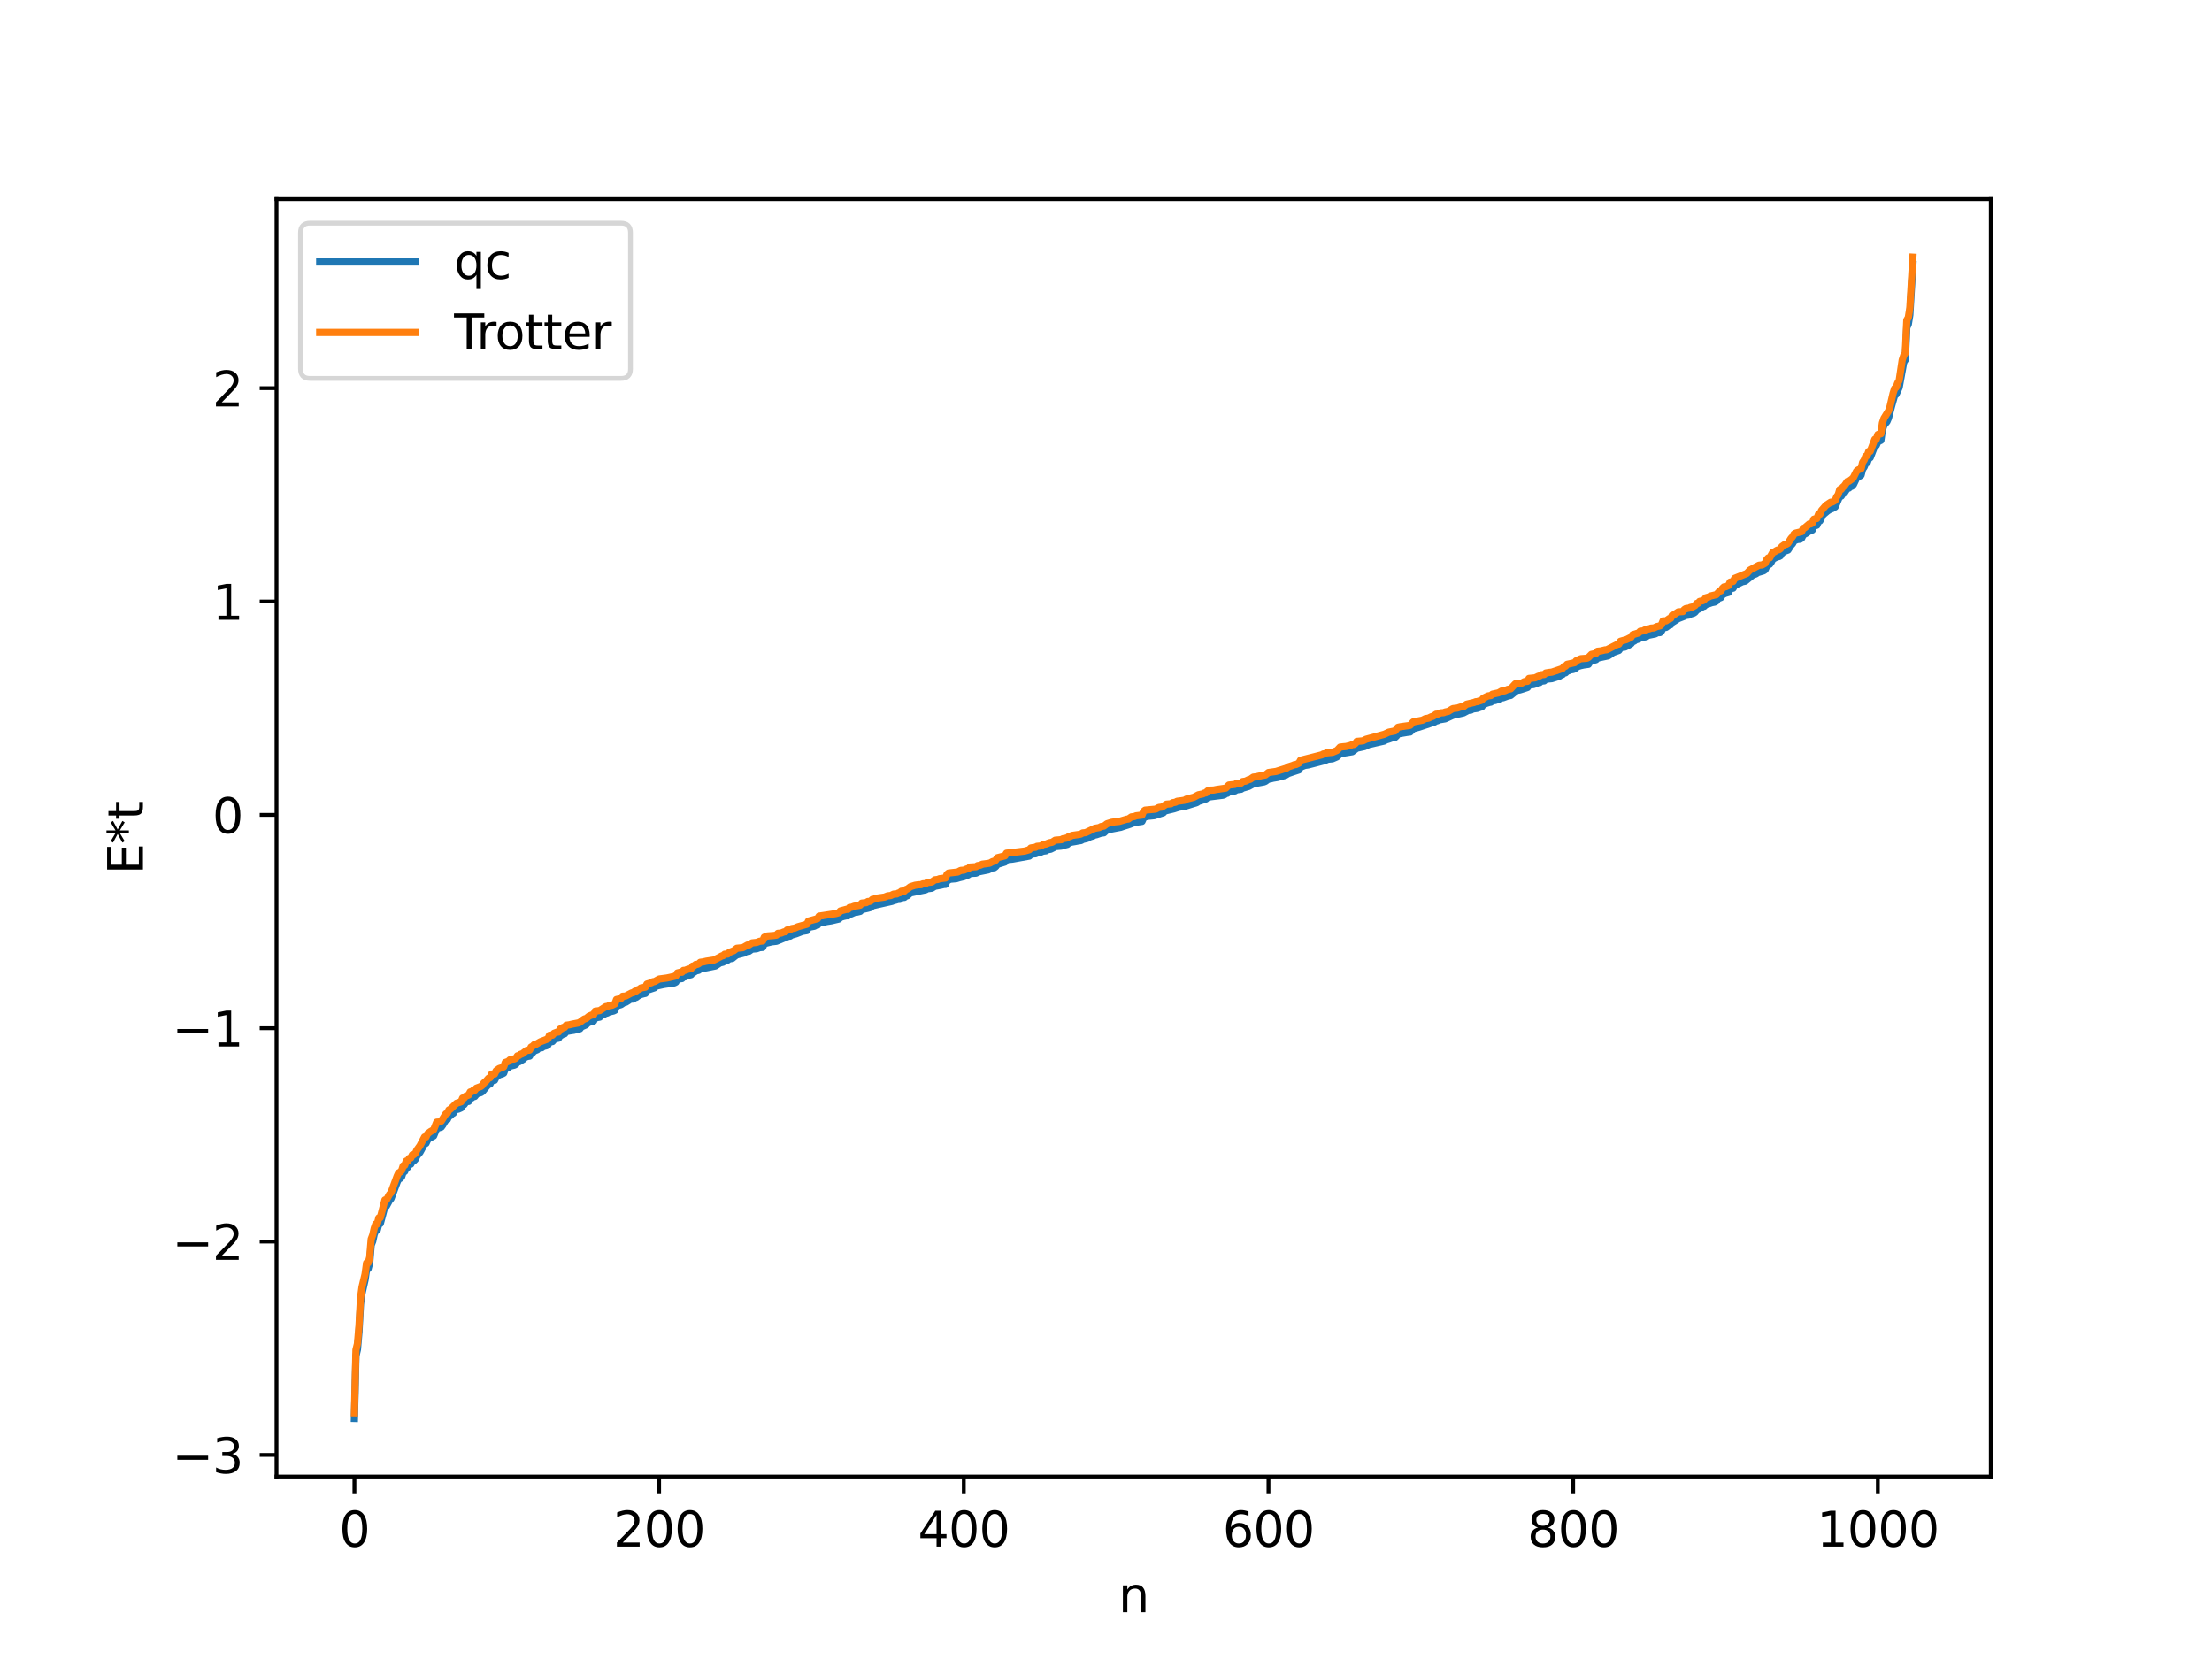 <?xml version="1.0" encoding="utf-8" standalone="no"?>
<!DOCTYPE svg PUBLIC "-//W3C//DTD SVG 1.1//EN"
  "http://www.w3.org/Graphics/SVG/1.1/DTD/svg11.dtd">
<svg xmlns:xlink="http://www.w3.org/1999/xlink" width="460.8pt" height="345.6pt" viewBox="0 0 460.8 345.6" xmlns="http://www.w3.org/2000/svg" version="1.1">
 <defs>
  <style type="text/css">*{stroke-linejoin: round; stroke-linecap: butt}</style>
 </defs>
 <g id="figure_1">
  <g id="patch_1">
   <path d="M 0 345.6 
L 460.8 345.6 
L 460.8 0 
L 0 0 
z
" style="fill: #ffffff"/>
  </g>
  <g id="axes_1">
   <g id="patch_2">
    <path d="M 57.6 307.584 
L 414.72 307.584 
L 414.72 41.472 
L 57.6 41.472 
z
" style="fill: #ffffff"/>
   </g>
   <g id="matplotlib.axis_1">
    <g id="xtick_1">
     <g id="line2d_1">
      <defs>
       <path id="m39fc70a847" d="M 0 0 
L 0 3.5 
" style="stroke: #000000; stroke-width: 0.8"/>
      </defs>
      <g>
       <use xlink:href="#m39fc70a847" x="73.833" y="307.584" style="stroke: #000000; stroke-width: 0.8"/>
      </g>
     </g>
     <g id="text_1">
      <!-- 0 -->
      <g transform="translate(70.651 322.182) scale(0.1 -0.1)">
       <defs>
        <path id="DejaVuSans-30" d="M 2034 4250 
Q 1547 4250 1301 3770 
Q 1056 3291 1056 2328 
Q 1056 1369 1301 889 
Q 1547 409 2034 409 
Q 2525 409 2770 889 
Q 3016 1369 3016 2328 
Q 3016 3291 2770 3770 
Q 2525 4250 2034 4250 
z
M 2034 4750 
Q 2819 4750 3233 4129 
Q 3647 3509 3647 2328 
Q 3647 1150 3233 529 
Q 2819 -91 2034 -91 
Q 1250 -91 836 529 
Q 422 1150 422 2328 
Q 422 3509 836 4129 
Q 1250 4750 2034 4750 
z
" transform="scale(0.016)"/>
       </defs>
       <use xlink:href="#DejaVuSans-30"/>
      </g>
     </g>
    </g>
    <g id="xtick_2">
     <g id="line2d_2">
      <g>
       <use xlink:href="#m39fc70a847" x="137.304" y="307.584" style="stroke: #000000; stroke-width: 0.8"/>
      </g>
     </g>
     <g id="text_2">
      <!-- 200 -->
      <g transform="translate(127.76 322.182) scale(0.1 -0.1)">
       <defs>
        <path id="DejaVuSans-32" d="M 1228 531 
L 3431 531 
L 3431 0 
L 469 0 
L 469 531 
Q 828 903 1448 1529 
Q 2069 2156 2228 2338 
Q 2531 2678 2651 2914 
Q 2772 3150 2772 3378 
Q 2772 3750 2511 3984 
Q 2250 4219 1831 4219 
Q 1534 4219 1204 4116 
Q 875 4013 500 3803 
L 500 4441 
Q 881 4594 1212 4672 
Q 1544 4750 1819 4750 
Q 2544 4750 2975 4387 
Q 3406 4025 3406 3419 
Q 3406 3131 3298 2873 
Q 3191 2616 2906 2266 
Q 2828 2175 2409 1742 
Q 1991 1309 1228 531 
z
" transform="scale(0.016)"/>
       </defs>
       <use xlink:href="#DejaVuSans-32"/>
       <use xlink:href="#DejaVuSans-30" x="63.623"/>
       <use xlink:href="#DejaVuSans-30" x="127.246"/>
      </g>
     </g>
    </g>
    <g id="xtick_3">
     <g id="line2d_3">
      <g>
       <use xlink:href="#m39fc70a847" x="200.775" y="307.584" style="stroke: #000000; stroke-width: 0.8"/>
      </g>
     </g>
     <g id="text_3">
      <!-- 400 -->
      <g transform="translate(191.231 322.182) scale(0.1 -0.1)">
       <defs>
        <path id="DejaVuSans-34" d="M 2419 4116 
L 825 1625 
L 2419 1625 
L 2419 4116 
z
M 2253 4666 
L 3047 4666 
L 3047 1625 
L 3713 1625 
L 3713 1100 
L 3047 1100 
L 3047 0 
L 2419 0 
L 2419 1100 
L 313 1100 
L 313 1709 
L 2253 4666 
z
" transform="scale(0.016)"/>
       </defs>
       <use xlink:href="#DejaVuSans-34"/>
       <use xlink:href="#DejaVuSans-30" x="63.623"/>
       <use xlink:href="#DejaVuSans-30" x="127.246"/>
      </g>
     </g>
    </g>
    <g id="xtick_4">
     <g id="line2d_4">
      <g>
       <use xlink:href="#m39fc70a847" x="264.246" y="307.584" style="stroke: #000000; stroke-width: 0.8"/>
      </g>
     </g>
     <g id="text_4">
      <!-- 600 -->
      <g transform="translate(254.702 322.182) scale(0.1 -0.1)">
       <defs>
        <path id="DejaVuSans-36" d="M 2113 2584 
Q 1688 2584 1439 2293 
Q 1191 2003 1191 1497 
Q 1191 994 1439 701 
Q 1688 409 2113 409 
Q 2538 409 2786 701 
Q 3034 994 3034 1497 
Q 3034 2003 2786 2293 
Q 2538 2584 2113 2584 
z
M 3366 4563 
L 3366 3988 
Q 3128 4100 2886 4159 
Q 2644 4219 2406 4219 
Q 1781 4219 1451 3797 
Q 1122 3375 1075 2522 
Q 1259 2794 1537 2939 
Q 1816 3084 2150 3084 
Q 2853 3084 3261 2657 
Q 3669 2231 3669 1497 
Q 3669 778 3244 343 
Q 2819 -91 2113 -91 
Q 1303 -91 875 529 
Q 447 1150 447 2328 
Q 447 3434 972 4092 
Q 1497 4750 2381 4750 
Q 2619 4750 2861 4703 
Q 3103 4656 3366 4563 
z
" transform="scale(0.016)"/>
       </defs>
       <use xlink:href="#DejaVuSans-36"/>
       <use xlink:href="#DejaVuSans-30" x="63.623"/>
       <use xlink:href="#DejaVuSans-30" x="127.246"/>
      </g>
     </g>
    </g>
    <g id="xtick_5">
     <g id="line2d_5">
      <g>
       <use xlink:href="#m39fc70a847" x="327.717" y="307.584" style="stroke: #000000; stroke-width: 0.8"/>
      </g>
     </g>
     <g id="text_5">
      <!-- 800 -->
      <g transform="translate(318.173 322.182) scale(0.1 -0.1)">
       <defs>
        <path id="DejaVuSans-38" d="M 2034 2216 
Q 1584 2216 1326 1975 
Q 1069 1734 1069 1313 
Q 1069 891 1326 650 
Q 1584 409 2034 409 
Q 2484 409 2743 651 
Q 3003 894 3003 1313 
Q 3003 1734 2745 1975 
Q 2488 2216 2034 2216 
z
M 1403 2484 
Q 997 2584 770 2862 
Q 544 3141 544 3541 
Q 544 4100 942 4425 
Q 1341 4750 2034 4750 
Q 2731 4750 3128 4425 
Q 3525 4100 3525 3541 
Q 3525 3141 3298 2862 
Q 3072 2584 2669 2484 
Q 3125 2378 3379 2068 
Q 3634 1759 3634 1313 
Q 3634 634 3220 271 
Q 2806 -91 2034 -91 
Q 1263 -91 848 271 
Q 434 634 434 1313 
Q 434 1759 690 2068 
Q 947 2378 1403 2484 
z
M 1172 3481 
Q 1172 3119 1398 2916 
Q 1625 2713 2034 2713 
Q 2441 2713 2670 2916 
Q 2900 3119 2900 3481 
Q 2900 3844 2670 4047 
Q 2441 4250 2034 4250 
Q 1625 4250 1398 4047 
Q 1172 3844 1172 3481 
z
" transform="scale(0.016)"/>
       </defs>
       <use xlink:href="#DejaVuSans-38"/>
       <use xlink:href="#DejaVuSans-30" x="63.623"/>
       <use xlink:href="#DejaVuSans-30" x="127.246"/>
      </g>
     </g>
    </g>
    <g id="xtick_6">
     <g id="line2d_6">
      <g>
       <use xlink:href="#m39fc70a847" x="391.188" y="307.584" style="stroke: #000000; stroke-width: 0.8"/>
      </g>
     </g>
     <g id="text_6">
      <!-- 1000 -->
      <g transform="translate(378.463 322.182) scale(0.1 -0.1)">
       <defs>
        <path id="DejaVuSans-31" d="M 794 531 
L 1825 531 
L 1825 4091 
L 703 3866 
L 703 4441 
L 1819 4666 
L 2450 4666 
L 2450 531 
L 3481 531 
L 3481 0 
L 794 0 
L 794 531 
z
" transform="scale(0.016)"/>
       </defs>
       <use xlink:href="#DejaVuSans-31"/>
       <use xlink:href="#DejaVuSans-30" x="63.623"/>
       <use xlink:href="#DejaVuSans-30" x="127.246"/>
       <use xlink:href="#DejaVuSans-30" x="190.869"/>
      </g>
     </g>
    </g>
    <g id="text_7">
     <!-- n -->
     <g transform="translate(232.991 335.861) scale(0.1 -0.1)">
      <defs>
       <path id="DejaVuSans-6e" d="M 3513 2113 
L 3513 0 
L 2938 0 
L 2938 2094 
Q 2938 2591 2744 2837 
Q 2550 3084 2163 3084 
Q 1697 3084 1428 2787 
Q 1159 2491 1159 1978 
L 1159 0 
L 581 0 
L 581 3500 
L 1159 3500 
L 1159 2956 
Q 1366 3272 1645 3428 
Q 1925 3584 2291 3584 
Q 2894 3584 3203 3211 
Q 3513 2838 3513 2113 
z
" transform="scale(0.016)"/>
      </defs>
      <use xlink:href="#DejaVuSans-6e"/>
     </g>
    </g>
   </g>
   <g id="matplotlib.axis_2">
    <g id="ytick_1">
     <g id="line2d_7">
      <defs>
       <path id="meb3bb684f5" d="M 0 0 
L -3.5 0 
" style="stroke: #000000; stroke-width: 0.8"/>
      </defs>
      <g>
       <use xlink:href="#meb3bb684f5" x="57.6" y="303.09" style="stroke: #000000; stroke-width: 0.8"/>
      </g>
     </g>
     <g id="text_8">
      <!-- −3 -->
      <g transform="translate(35.858 306.889) scale(0.1 -0.1)">
       <defs>
        <path id="DejaVuSans-2212" d="M 678 2272 
L 4684 2272 
L 4684 1741 
L 678 1741 
L 678 2272 
z
" transform="scale(0.016)"/>
        <path id="DejaVuSans-33" d="M 2597 2516 
Q 3050 2419 3304 2112 
Q 3559 1806 3559 1356 
Q 3559 666 3084 287 
Q 2609 -91 1734 -91 
Q 1441 -91 1130 -33 
Q 819 25 488 141 
L 488 750 
Q 750 597 1062 519 
Q 1375 441 1716 441 
Q 2309 441 2620 675 
Q 2931 909 2931 1356 
Q 2931 1769 2642 2001 
Q 2353 2234 1838 2234 
L 1294 2234 
L 1294 2753 
L 1863 2753 
Q 2328 2753 2575 2939 
Q 2822 3125 2822 3475 
Q 2822 3834 2567 4026 
Q 2313 4219 1838 4219 
Q 1578 4219 1281 4162 
Q 984 4106 628 3988 
L 628 4550 
Q 988 4650 1302 4700 
Q 1616 4750 1894 4750 
Q 2613 4750 3031 4423 
Q 3450 4097 3450 3541 
Q 3450 3153 3228 2886 
Q 3006 2619 2597 2516 
z
" transform="scale(0.016)"/>
       </defs>
       <use xlink:href="#DejaVuSans-2212"/>
       <use xlink:href="#DejaVuSans-33" x="83.789"/>
      </g>
     </g>
    </g>
    <g id="ytick_2">
     <g id="line2d_8">
      <g>
       <use xlink:href="#meb3bb684f5" x="57.6" y="258.644" style="stroke: #000000; stroke-width: 0.8"/>
      </g>
     </g>
     <g id="text_9">
      <!-- −2 -->
      <g transform="translate(35.858 262.444) scale(0.1 -0.1)">
       <use xlink:href="#DejaVuSans-2212"/>
       <use xlink:href="#DejaVuSans-32" x="83.789"/>
      </g>
     </g>
    </g>
    <g id="ytick_3">
     <g id="line2d_9">
      <g>
       <use xlink:href="#meb3bb684f5" x="57.6" y="214.199" style="stroke: #000000; stroke-width: 0.8"/>
      </g>
     </g>
     <g id="text_10">
      <!-- −1 -->
      <g transform="translate(35.858 217.998) scale(0.1 -0.1)">
       <use xlink:href="#DejaVuSans-2212"/>
       <use xlink:href="#DejaVuSans-31" x="83.789"/>
      </g>
     </g>
    </g>
    <g id="ytick_4">
     <g id="line2d_10">
      <g>
       <use xlink:href="#meb3bb684f5" x="57.6" y="169.753" style="stroke: #000000; stroke-width: 0.8"/>
      </g>
     </g>
     <g id="text_11">
      <!-- 0 -->
      <g transform="translate(44.237 173.552) scale(0.1 -0.1)">
       <use xlink:href="#DejaVuSans-30"/>
      </g>
     </g>
    </g>
    <g id="ytick_5">
     <g id="line2d_11">
      <g>
       <use xlink:href="#meb3bb684f5" x="57.6" y="125.307" style="stroke: #000000; stroke-width: 0.8"/>
      </g>
     </g>
     <g id="text_12">
      <!-- 1 -->
      <g transform="translate(44.237 129.107) scale(0.1 -0.1)">
       <use xlink:href="#DejaVuSans-31"/>
      </g>
     </g>
    </g>
    <g id="ytick_6">
     <g id="line2d_12">
      <g>
       <use xlink:href="#meb3bb684f5" x="57.6" y="80.862" style="stroke: #000000; stroke-width: 0.8"/>
      </g>
     </g>
     <g id="text_13">
      <!-- 2 -->
      <g transform="translate(44.237 84.661) scale(0.1 -0.1)">
       <use xlink:href="#DejaVuSans-32"/>
      </g>
     </g>
    </g>
    <g id="text_14">
     <!-- E*t -->
     <g transform="translate(29.778 182.148) rotate(-90) scale(0.1 -0.1)">
      <defs>
       <path id="DejaVuSans-45" d="M 628 4666 
L 3578 4666 
L 3578 4134 
L 1259 4134 
L 1259 2753 
L 3481 2753 
L 3481 2222 
L 1259 2222 
L 1259 531 
L 3634 531 
L 3634 0 
L 628 0 
L 628 4666 
z
" transform="scale(0.016)"/>
       <path id="DejaVuSans-2a" d="M 3009 3897 
L 1888 3291 
L 3009 2681 
L 2828 2375 
L 1778 3009 
L 1778 1831 
L 1422 1831 
L 1422 3009 
L 372 2375 
L 191 2681 
L 1313 3291 
L 191 3897 
L 372 4206 
L 1422 3572 
L 1422 4750 
L 1778 4750 
L 1778 3572 
L 2828 4206 
L 3009 3897 
z
" transform="scale(0.016)"/>
       <path id="DejaVuSans-74" d="M 1172 4494 
L 1172 3500 
L 2356 3500 
L 2356 3053 
L 1172 3053 
L 1172 1153 
Q 1172 725 1289 603 
Q 1406 481 1766 481 
L 2356 481 
L 2356 0 
L 1766 0 
Q 1100 0 847 248 
Q 594 497 594 1153 
L 594 3053 
L 172 3053 
L 172 3500 
L 594 3500 
L 594 4494 
L 1172 4494 
z
" transform="scale(0.016)"/>
      </defs>
      <use xlink:href="#DejaVuSans-45"/>
      <use xlink:href="#DejaVuSans-2a" x="63.184"/>
      <use xlink:href="#DejaVuSans-74" x="113.184"/>
     </g>
    </g>
   </g>
   <g id="line2d_13">
    <path d="M 73.833 295.488 
L 74.15 282.455 
L 74.467 281.111 
L 74.785 277.43 
L 75.102 271.653 
L 75.42 269.406 
L 76.054 266.6 
L 76.372 264.38 
L 76.689 264.316 
L 77.006 263.137 
L 77.324 259.374 
L 77.641 258.584 
L 77.958 257.126 
L 78.276 256.341 
L 78.593 256.223 
L 78.91 255.005 
L 79.228 254.882 
L 80.18 251.318 
L 80.497 251.249 
L 81.132 250.077 
L 81.449 249.716 
L 82.719 246.296 
L 83.036 245.596 
L 83.353 245.503 
L 83.671 245.153 
L 83.988 244.156 
L 84.305 244.036 
L 84.623 243.26 
L 84.94 243.174 
L 85.258 242.546 
L 85.575 242.519 
L 85.892 241.933 
L 86.21 241.821 
L 86.527 241.507 
L 86.844 240.794 
L 87.479 240.06 
L 88.114 238.89 
L 88.431 238.242 
L 88.748 238.168 
L 89.066 237.476 
L 89.383 237.108 
L 90.018 236.821 
L 90.335 236.637 
L 90.97 235.094 
L 91.922 234.792 
L 92.239 234.358 
L 92.874 233.299 
L 93.191 233.21 
L 93.509 232.511 
L 93.826 232.411 
L 94.143 232.056 
L 94.461 231.885 
L 94.778 231.32 
L 95.096 231.091 
L 95.413 231.08 
L 96.048 230.806 
L 96.365 230.164 
L 96.682 230.109 
L 97 229.664 
L 97.317 229.468 
L 97.634 229.439 
L 97.952 228.846 
L 98.269 228.74 
L 98.586 228.46 
L 98.904 228.416 
L 99.221 228.01 
L 99.539 227.796 
L 100.173 227.613 
L 100.491 227.406 
L 101.125 226.634 
L 101.76 225.882 
L 102.077 225.841 
L 102.395 225.151 
L 103.029 225.047 
L 103.347 224.391 
L 103.981 223.918 
L 104.616 223.723 
L 104.934 223.555 
L 105.251 222.651 
L 105.568 222.485 
L 105.886 222.473 
L 106.203 222.109 
L 107.155 221.887 
L 107.472 221.71 
L 107.79 221.238 
L 108.107 221.196 
L 109.059 220.632 
L 109.377 220.249 
L 110.011 220.05 
L 110.329 220.016 
L 110.646 219.414 
L 110.963 219.308 
L 111.281 218.949 
L 111.915 218.692 
L 112.233 218.33 
L 112.867 218.267 
L 113.185 218.013 
L 113.82 217.857 
L 114.137 217.705 
L 114.454 217.054 
L 115.089 216.976 
L 115.406 216.595 
L 115.724 216.391 
L 116.358 216.27 
L 116.676 215.742 
L 116.993 215.643 
L 117.31 215.368 
L 117.628 215.351 
L 117.945 214.892 
L 118.897 214.721 
L 119.532 214.629 
L 120.484 214.384 
L 120.801 214.32 
L 121.119 213.912 
L 122.071 213.504 
L 122.388 213.158 
L 123.023 212.823 
L 123.658 212.713 
L 123.975 212.044 
L 124.927 211.89 
L 125.562 211.314 
L 125.879 211.286 
L 126.196 211.097 
L 126.514 211.039 
L 126.831 210.826 
L 127.783 210.615 
L 128.1 210.462 
L 128.418 209.567 
L 129.053 209.375 
L 129.37 209.284 
L 130.005 208.847 
L 130.322 208.811 
L 130.957 208.418 
L 131.274 208.157 
L 131.909 208.122 
L 132.226 207.864 
L 132.543 207.779 
L 132.861 207.52 
L 133.496 207.181 
L 134.13 207.008 
L 134.448 206.945 
L 134.765 206.305 
L 136.352 205.778 
L 136.669 205.439 
L 138.256 205.09 
L 140.477 204.757 
L 140.795 204.591 
L 141.112 203.966 
L 142.064 203.852 
L 142.381 203.51 
L 142.699 203.504 
L 143.334 203.197 
L 143.968 203.046 
L 144.286 202.622 
L 144.603 202.531 
L 144.92 202.285 
L 145.555 202.121 
L 145.872 201.791 
L 147.142 201.613 
L 149.046 201.226 
L 149.998 200.59 
L 150.633 200.436 
L 150.95 200.081 
L 151.585 200.012 
L 151.902 199.751 
L 152.537 199.659 
L 153.172 199.142 
L 153.489 198.922 
L 155.076 198.513 
L 155.393 198.22 
L 156.028 198.166 
L 156.662 197.72 
L 157.615 197.64 
L 158.249 197.409 
L 158.884 197.355 
L 159.201 196.57 
L 160.788 196.191 
L 161.74 196.083 
L 164.279 195.033 
L 164.596 195.01 
L 164.914 194.787 
L 165.866 194.518 
L 167.135 194.023 
L 168.087 193.863 
L 168.405 193.189 
L 169.674 192.942 
L 169.991 192.711 
L 170.309 192.702 
L 170.626 192.199 
L 171.578 192.113 
L 172.213 191.966 
L 173.165 191.82 
L 174.752 191.446 
L 175.069 191.105 
L 175.704 190.907 
L 176.339 190.769 
L 176.656 190.768 
L 176.973 190.422 
L 177.291 190.403 
L 177.925 190.112 
L 178.56 190.003 
L 179.195 189.849 
L 179.512 189.489 
L 180.781 189.209 
L 181.416 189.028 
L 181.734 188.689 
L 185.859 187.76 
L 186.177 187.583 
L 186.494 187.546 
L 187.129 187.354 
L 187.446 187.35 
L 187.763 187.002 
L 188.398 186.946 
L 188.715 186.668 
L 189.033 186.589 
L 189.667 186.012 
L 192.841 185.358 
L 193.158 185.151 
L 194.11 185.032 
L 194.745 184.631 
L 196.015 184.397 
L 196.649 184.244 
L 196.967 184.234 
L 197.284 183.502 
L 197.919 183.157 
L 199.188 183.046 
L 199.823 182.849 
L 200.775 182.62 
L 201.41 182.364 
L 201.727 182.258 
L 202.044 181.97 
L 203.314 181.9 
L 203.948 181.601 
L 205.853 181.22 
L 206.805 180.77 
L 207.122 180.765 
L 207.439 180.518 
L 207.757 180.065 
L 209.343 179.576 
L 209.661 179.095 
L 210.93 178.968 
L 214.421 178.338 
L 214.739 178.004 
L 215.373 177.874 
L 215.691 177.87 
L 216.325 177.604 
L 216.643 177.602 
L 217.277 177.319 
L 217.912 177.238 
L 218.229 177.012 
L 218.864 176.907 
L 219.499 176.588 
L 219.816 176.366 
L 221.086 176.256 
L 221.72 176.061 
L 222.355 175.906 
L 222.672 175.579 
L 223.307 175.417 
L 223.942 175.312 
L 224.577 175.189 
L 225.211 175.09 
L 225.529 174.884 
L 226.481 174.652 
L 227.115 174.313 
L 227.75 174.132 
L 228.067 173.917 
L 228.385 173.897 
L 229.337 173.571 
L 229.972 173.483 
L 230.606 172.89 
L 232.828 172.459 
L 233.462 172.344 
L 234.097 172.122 
L 235.367 171.718 
L 236.319 171.339 
L 237.905 171.105 
L 238.223 170.412 
L 238.54 170.175 
L 239.175 170.044 
L 240.444 169.916 
L 242.348 169.308 
L 242.666 168.947 
L 244.57 168.488 
L 245.522 168.179 
L 247.109 167.884 
L 249.33 167.19 
L 249.648 166.953 
L 250.917 166.54 
L 251.234 166.429 
L 251.552 166.086 
L 252.186 165.977 
L 254.725 165.661 
L 255.043 165.575 
L 255.36 165.307 
L 255.677 165.256 
L 255.995 164.922 
L 257.264 164.764 
L 257.581 164.545 
L 258.534 164.419 
L 258.851 164.2 
L 260.12 163.828 
L 260.755 163.485 
L 261.072 163.291 
L 263.294 162.887 
L 263.611 162.758 
L 264.246 162.286 
L 264.563 162.278 
L 265.198 162.111 
L 266.15 161.952 
L 266.785 161.771 
L 267.737 161.523 
L 268.372 161.133 
L 269.324 160.805 
L 270.593 160.389 
L 270.91 159.806 
L 271.862 159.443 
L 272.497 159.351 
L 273.449 159.109 
L 275.988 158.446 
L 276.623 158.16 
L 277.575 158.069 
L 278.527 157.66 
L 279.162 157.007 
L 281.7 156.593 
L 282.653 155.865 
L 284.239 155.524 
L 285.191 155.09 
L 288.365 154.368 
L 288.682 154.154 
L 289.317 153.964 
L 289.952 153.731 
L 290.586 153.64 
L 290.904 153.349 
L 291.221 152.883 
L 292.173 152.728 
L 293.125 152.567 
L 293.76 152.489 
L 294.395 151.818 
L 295.664 151.47 
L 298.838 150.409 
L 299.155 150.196 
L 299.472 150.14 
L 299.79 149.958 
L 301.059 149.742 
L 302.646 149.017 
L 304.867 148.511 
L 305.82 148 
L 306.454 147.915 
L 306.772 147.702 
L 307.724 147.567 
L 308.358 147.333 
L 308.676 147.258 
L 308.993 146.799 
L 309.628 146.513 
L 310.262 146.313 
L 310.58 146.259 
L 310.897 145.985 
L 311.532 145.918 
L 311.849 145.745 
L 312.167 145.722 
L 312.484 145.441 
L 313.119 145.355 
L 314.071 145.005 
L 314.705 144.868 
L 315.975 143.833 
L 316.61 143.727 
L 317.244 143.533 
L 318.196 143.216 
L 318.514 142.73 
L 319.466 142.601 
L 320.1 142.391 
L 320.418 142.199 
L 320.735 142.198 
L 321.053 141.911 
L 321.687 141.838 
L 322.005 141.497 
L 323.274 141.371 
L 324.861 140.866 
L 325.178 140.621 
L 325.496 140.528 
L 325.813 140.184 
L 326.13 140.157 
L 326.448 139.799 
L 326.765 139.744 
L 327.082 139.567 
L 327.717 139.461 
L 328.034 139.346 
L 328.669 138.845 
L 329.304 138.66 
L 329.939 138.52 
L 330.891 138.392 
L 331.208 137.905 
L 331.525 137.696 
L 332.477 137.427 
L 332.795 137.098 
L 335.016 136.624 
L 335.651 136.227 
L 335.968 135.948 
L 337.238 135.496 
L 337.555 135.019 
L 337.872 134.866 
L 338.507 134.8 
L 339.142 134.474 
L 339.777 134.103 
L 340.094 133.66 
L 340.411 133.575 
L 340.729 133.317 
L 341.363 133.124 
L 341.681 132.891 
L 342.95 132.628 
L 343.267 132.369 
L 344.854 132.051 
L 345.172 131.823 
L 345.806 131.78 
L 346.124 131.462 
L 346.441 130.805 
L 347.076 130.696 
L 347.71 130.216 
L 348.028 130.148 
L 348.345 129.61 
L 348.662 129.484 
L 349.615 128.863 
L 350.884 128.373 
L 351.201 128.208 
L 351.836 128.127 
L 352.153 127.927 
L 352.788 127.743 
L 353.105 127.534 
L 353.423 127.108 
L 354.375 126.618 
L 354.692 126.373 
L 355.01 126.296 
L 355.327 125.96 
L 355.962 125.763 
L 356.596 125.539 
L 357.231 125.414 
L 357.548 125.225 
L 357.866 124.718 
L 358.5 124.476 
L 358.818 123.886 
L 359.453 123.596 
L 360.087 123.41 
L 360.405 122.713 
L 360.722 122.55 
L 361.039 122.53 
L 361.357 121.938 
L 362.309 121.51 
L 362.943 121.194 
L 363.578 121.058 
L 365.165 119.765 
L 365.8 119.551 
L 366.117 119.292 
L 367.386 118.917 
L 367.704 118.698 
L 368.021 118.02 
L 368.339 117.689 
L 368.656 117.55 
L 368.973 117.125 
L 369.291 116.483 
L 370.243 115.978 
L 370.56 115.96 
L 370.877 115.79 
L 371.195 115.243 
L 371.829 114.812 
L 372.464 114.589 
L 373.099 113.61 
L 373.416 113.268 
L 373.734 112.681 
L 374.368 112.405 
L 375.003 112.329 
L 375.32 112.122 
L 375.638 111.443 
L 376.272 111.1 
L 377.224 110.421 
L 377.542 110.413 
L 377.859 109.62 
L 378.494 109.41 
L 378.811 108.612 
L 379.129 108.513 
L 379.763 107.239 
L 380.715 106.44 
L 381.35 106.045 
L 381.667 105.958 
L 382.302 105.591 
L 383.254 103.37 
L 383.572 103.351 
L 383.889 102.833 
L 384.206 102.687 
L 384.841 101.711 
L 385.158 101.68 
L 385.476 101.384 
L 385.793 101.279 
L 386.11 100.939 
L 386.745 99.601 
L 387.062 99.217 
L 387.38 99.194 
L 387.697 98.972 
L 388.015 97.737 
L 388.332 97.289 
L 388.649 96.502 
L 388.967 96.39 
L 389.284 95.52 
L 389.601 95.345 
L 390.553 92.885 
L 390.871 92.775 
L 391.188 92.027 
L 391.823 91.731 
L 392.14 89.554 
L 392.458 88.583 
L 393.092 87.828 
L 393.41 87.076 
L 394.044 84.619 
L 394.679 82.375 
L 394.996 82.137 
L 395.631 80.708 
L 396.583 75.448 
L 396.9 74.971 
L 397.218 68.196 
L 397.535 67.56 
L 397.853 65.607 
L 398.487 55.073 
L 398.487 55.073 
" clip-path="url(#pd60965935a)" style="fill: none; stroke: #1f77b4; stroke-width: 1.5; stroke-linecap: square"/>
   </g>
   <g id="line2d_14">
    <path d="M 73.833 294.312 
L 74.15 281.201 
L 74.467 279.917 
L 74.785 276.192 
L 75.102 270.391 
L 75.42 268.089 
L 76.054 265.405 
L 76.372 263.081 
L 76.689 263.081 
L 77.006 261.927 
L 77.324 258.128 
L 77.641 257.279 
L 77.958 255.869 
L 78.276 254.978 
L 78.593 254.978 
L 78.91 253.694 
L 79.228 253.649 
L 80.18 249.969 
L 80.497 249.969 
L 81.132 248.815 
L 81.449 248.458 
L 82.719 245.017 
L 83.036 244.329 
L 83.353 244.168 
L 83.671 243.839 
L 83.988 242.847 
L 84.305 242.758 
L 84.623 241.866 
L 84.94 241.866 
L 85.258 241.302 
L 85.575 241.233 
L 85.892 240.583 
L 86.21 240.538 
L 86.527 240.248 
L 86.844 239.564 
L 87.479 238.682 
L 88.431 236.858 
L 88.748 236.858 
L 89.066 236.18 
L 89.7 235.704 
L 90.335 235.347 
L 90.97 233.763 
L 91.605 233.721 
L 91.922 233.545 
L 92.874 232.038 
L 93.191 231.905 
L 93.509 231.217 
L 93.826 231.057 
L 95.096 229.829 
L 96.048 229.529 
L 96.365 228.755 
L 96.682 228.755 
L 97 228.363 
L 97.634 228.122 
L 97.952 227.471 
L 98.269 227.426 
L 98.586 227.136 
L 98.904 227.129 
L 99.221 226.689 
L 100.173 226.336 
L 100.491 226.071 
L 100.808 225.571 
L 101.125 225.369 
L 101.76 224.632 
L 102.077 224.523 
L 102.395 223.76 
L 103.029 223.746 
L 103.347 223.069 
L 103.981 222.592 
L 104.616 222.394 
L 104.934 222.235 
L 105.251 221.334 
L 105.886 221.113 
L 106.203 220.788 
L 106.52 220.651 
L 107.155 220.609 
L 107.472 220.433 
L 107.79 219.948 
L 108.107 219.886 
L 108.424 219.629 
L 108.742 219.561 
L 109.694 218.837 
L 110.329 218.755 
L 110.646 218.106 
L 110.963 217.945 
L 111.281 217.617 
L 111.598 217.589 
L 112.55 217.026 
L 114.137 216.418 
L 114.454 215.685 
L 115.089 215.643 
L 115.406 215.252 
L 116.041 215.01 
L 116.358 214.982 
L 116.676 214.36 
L 116.993 214.315 
L 117.31 214.025 
L 117.628 214.018 
L 117.945 213.578 
L 118.58 213.49 
L 119.215 213.341 
L 120.484 213.1 
L 120.801 212.959 
L 121.436 212.459 
L 121.753 212.257 
L 122.071 212.197 
L 122.705 211.678 
L 123.34 211.415 
L 123.658 211.411 
L 123.975 210.648 
L 124.927 210.522 
L 126.196 209.692 
L 126.514 209.673 
L 126.831 209.503 
L 127.466 209.428 
L 128.1 209.124 
L 128.418 208.222 
L 129.053 208.083 
L 129.37 208.001 
L 129.687 207.54 
L 130.322 207.498 
L 131.591 206.837 
L 131.909 206.775 
L 132.226 206.517 
L 132.543 206.45 
L 132.861 206.172 
L 133.178 206.079 
L 133.496 205.815 
L 134.448 205.643 
L 134.765 204.994 
L 135.717 204.714 
L 136.034 204.505 
L 136.352 204.478 
L 137.304 203.946 
L 138.891 203.738 
L 139.525 203.606 
L 140.795 203.306 
L 141.112 202.683 
L 141.747 202.532 
L 142.064 202.532 
L 142.381 202.148 
L 142.699 202.14 
L 143.334 201.899 
L 143.968 201.789 
L 144.286 201.248 
L 144.603 201.203 
L 144.92 200.913 
L 145.238 200.906 
L 145.555 200.769 
L 145.872 200.466 
L 146.507 200.378 
L 147.142 200.23 
L 148.729 199.989 
L 149.998 199.348 
L 150.315 199.146 
L 150.633 199.085 
L 150.95 198.773 
L 151.585 198.753 
L 151.902 198.409 
L 152.854 198.042 
L 153.489 197.537 
L 154.758 197.411 
L 155.71 196.869 
L 156.028 196.846 
L 156.662 196.42 
L 157.615 196.316 
L 158.249 196.08 
L 158.884 196.013 
L 159.201 195.242 
L 159.836 194.985 
L 161.105 194.89 
L 161.74 194.807 
L 162.058 194.428 
L 162.692 194.386 
L 163.327 194.116 
L 163.644 194.094 
L 163.962 193.732 
L 164.596 193.663 
L 164.914 193.441 
L 165.548 193.338 
L 166.183 193.061 
L 168.087 192.532 
L 168.405 191.883 
L 170.309 191.366 
L 170.626 190.846 
L 171.578 190.704 
L 174.117 190.312 
L 174.752 190.12 
L 175.069 189.757 
L 176.339 189.42 
L 176.656 189.42 
L 176.973 189.036 
L 177.291 189.029 
L 177.925 188.787 
L 178.877 188.63 
L 179.195 188.561 
L 179.512 188.137 
L 180.464 188.03 
L 180.781 187.802 
L 181.099 187.795 
L 181.416 187.658 
L 181.734 187.355 
L 182.051 187.329 
L 182.368 187.148 
L 184.272 186.877 
L 184.907 186.621 
L 185.542 186.56 
L 186.177 186.246 
L 186.811 186.227 
L 187.129 186.034 
L 187.446 185.974 
L 187.763 185.662 
L 188.398 185.642 
L 188.715 185.298 
L 189.033 185.192 
L 189.667 184.709 
L 190.62 184.412 
L 191.254 184.318 
L 191.889 184.291 
L 192.206 184.123 
L 192.841 184.079 
L 193.158 183.843 
L 194.11 183.734 
L 194.745 183.28 
L 195.38 183.205 
L 195.697 183.059 
L 196.967 182.901 
L 197.284 182.131 
L 197.601 181.874 
L 199.188 181.695 
L 199.505 181.661 
L 200.14 181.317 
L 200.775 181.275 
L 201.41 181.005 
L 201.727 180.982 
L 202.044 180.629 
L 203.314 180.552 
L 203.631 180.33 
L 204.266 180.227 
L 204.583 180.027 
L 205.535 179.907 
L 206.17 179.809 
L 206.805 179.459 
L 207.122 179.42 
L 207.439 179.187 
L 207.757 178.681 
L 209.343 178.282 
L 209.661 177.734 
L 210.93 177.592 
L 213.469 177.289 
L 214.421 177.009 
L 214.739 176.645 
L 215.373 176.532 
L 215.691 176.511 
L 216.008 176.309 
L 216.643 176.249 
L 216.96 176.178 
L 217.277 175.925 
L 217.912 175.829 
L 218.547 175.566 
L 219.181 175.449 
L 219.816 175.025 
L 221.086 174.918 
L 221.403 174.727 
L 222.355 174.546 
L 222.672 174.243 
L 222.99 174.217 
L 223.307 174.037 
L 224.894 173.812 
L 225.211 173.725 
L 225.529 173.51 
L 226.163 173.449 
L 228.067 172.55 
L 229.02 172.388 
L 229.337 172.186 
L 229.972 172.08 
L 230.606 171.598 
L 231.558 171.301 
L 232.193 171.206 
L 233.145 171.114 
L 234.732 170.646 
L 235.049 170.623 
L 235.684 170.169 
L 236.319 170.093 
L 236.636 169.948 
L 237.905 169.79 
L 238.223 169.019 
L 238.54 168.762 
L 240.444 168.584 
L 240.762 168.549 
L 241.396 168.205 
L 242.031 168.128 
L 242.983 167.518 
L 243.935 167.44 
L 244.253 167.218 
L 244.887 167.115 
L 245.205 166.916 
L 246.157 166.796 
L 246.791 166.698 
L 247.109 166.48 
L 248.696 166.076 
L 249.648 165.57 
L 250.6 165.38 
L 250.917 165.192 
L 251.234 165.171 
L 251.552 164.771 
L 251.869 164.615 
L 252.821 164.58 
L 253.456 164.453 
L 255.36 164.178 
L 255.995 163.534 
L 257.264 163.399 
L 257.581 163.197 
L 258.534 163.138 
L 258.851 162.813 
L 259.486 162.717 
L 260.12 162.407 
L 260.438 162.338 
L 261.072 161.891 
L 261.707 161.807 
L 262.659 161.597 
L 263.611 161.435 
L 264.246 160.925 
L 265.833 160.701 
L 268.054 160.004 
L 268.372 159.751 
L 269.324 159.439 
L 269.641 159.296 
L 269.958 159.276 
L 270.593 158.969 
L 270.91 158.373 
L 275.353 157.246 
L 275.671 157.057 
L 275.988 157.045 
L 276.305 156.836 
L 277.575 156.719 
L 278.527 156.326 
L 279.162 155.637 
L 279.796 155.558 
L 280.431 155.503 
L 281.383 155.266 
L 281.7 155.094 
L 282.018 155.094 
L 282.335 154.904 
L 282.653 154.443 
L 283.922 154.329 
L 284.557 154.004 
L 288.365 152.964 
L 289.317 152.521 
L 290.586 152.269 
L 291.221 151.504 
L 291.856 151.369 
L 293.443 151.156 
L 293.76 151.087 
L 294.395 150.392 
L 296.299 150.027 
L 296.934 149.702 
L 297.568 149.606 
L 298.203 149.295 
L 298.52 149.226 
L 299.155 148.78 
L 299.472 148.773 
L 300.107 148.505 
L 300.742 148.46 
L 301.059 148.323 
L 301.694 148.192 
L 302.646 147.615 
L 303.598 147.503 
L 304.233 147.287 
L 304.867 147.218 
L 305.502 146.703 
L 307.089 146.328 
L 307.406 146.184 
L 307.724 146.165 
L 308.676 145.857 
L 308.993 145.452 
L 309.945 144.983 
L 310.58 144.892 
L 310.897 144.606 
L 312.167 144.335 
L 312.801 143.962 
L 313.436 143.92 
L 314.071 143.622 
L 314.705 143.496 
L 315.34 142.796 
L 315.658 142.454 
L 316.927 142.343 
L 317.562 141.982 
L 318.196 141.932 
L 318.514 141.332 
L 319.783 141.205 
L 320.418 140.892 
L 320.735 140.811 
L 321.053 140.573 
L 321.687 140.51 
L 322.005 140.195 
L 322.639 140.086 
L 323.274 140.015 
L 323.909 139.805 
L 325.496 139.264 
L 325.813 138.825 
L 326.13 138.785 
L 326.448 138.393 
L 327.082 138.258 
L 328.034 138.044 
L 328.352 137.65 
L 329.304 137.223 
L 330.573 137.126 
L 330.891 136.967 
L 331.525 136.313 
L 332.16 136.184 
L 332.477 136.115 
L 332.795 135.668 
L 333.429 135.605 
L 334.381 135.374 
L 334.699 135.364 
L 336.92 134.237 
L 337.238 134.176 
L 337.555 133.591 
L 338.824 133.23 
L 339.777 132.746 
L 340.094 132.236 
L 341.363 131.845 
L 341.681 131.495 
L 342.315 131.428 
L 342.633 131.224 
L 342.95 131.216 
L 343.267 131.023 
L 343.585 131.004 
L 343.902 130.85 
L 344.537 130.808 
L 345.172 130.511 
L 345.806 130.384 
L 346.124 130.103 
L 346.441 129.343 
L 347.076 129.334 
L 347.71 128.871 
L 348.028 128.82 
L 348.345 128.183 
L 348.662 128.094 
L 349.615 127.461 
L 350.567 127.399 
L 350.884 126.956 
L 351.201 126.765 
L 351.836 126.694 
L 352.153 126.515 
L 352.471 126.488 
L 353.105 126.153 
L 353.423 125.714 
L 353.74 125.673 
L 354.058 125.281 
L 354.692 125.146 
L 355.01 124.961 
L 355.327 124.538 
L 355.962 124.363 
L 356.279 124.169 
L 357.548 123.872 
L 358.183 123.19 
L 358.5 123.072 
L 358.818 122.557 
L 359.135 122.262 
L 359.453 122.253 
L 360.087 121.969 
L 360.405 121.264 
L 361.039 121.125 
L 361.357 120.48 
L 363.896 119.454 
L 364.53 118.761 
L 366.434 117.739 
L 367.069 117.697 
L 367.704 117.343 
L 368.021 116.585 
L 368.339 116.231 
L 368.656 116.224 
L 369.291 115.072 
L 369.608 114.982 
L 370.243 114.588 
L 370.56 114.529 
L 370.877 114.331 
L 371.195 113.845 
L 371.829 113.404 
L 372.147 113.376 
L 372.464 113.186 
L 373.099 112.17 
L 373.416 111.824 
L 373.734 111.252 
L 374.051 111.058 
L 375.32 110.76 
L 375.638 110.078 
L 375.955 109.961 
L 376.907 109.151 
L 377.224 109.141 
L 377.542 108.975 
L 377.859 108.153 
L 378.494 108.014 
L 378.811 107.146 
L 379.129 107.134 
L 379.446 106.343 
L 380.398 105.252 
L 381.35 104.627 
L 381.667 104.599 
L 382.302 104.231 
L 382.62 103.473 
L 382.937 103.023 
L 383.254 101.961 
L 383.572 101.946 
L 383.889 101.477 
L 384.206 101.22 
L 384.841 100.292 
L 385.158 100.249 
L 385.793 99.786 
L 386.11 99.45 
L 386.745 98.168 
L 387.062 97.889 
L 387.697 97.649 
L 388.015 96.306 
L 388.332 95.863 
L 388.649 95.041 
L 388.967 94.916 
L 389.284 94.035 
L 389.601 94.022 
L 390.553 91.516 
L 390.871 91.487 
L 391.188 90.518 
L 391.505 90.375 
L 391.823 90.362 
L 392.14 88.108 
L 392.458 87.137 
L 393.41 85.601 
L 393.727 84.68 
L 394.362 81.93 
L 394.679 80.923 
L 394.996 80.695 
L 395.314 79.791 
L 395.631 79.252 
L 396.266 74.997 
L 396.583 74.026 
L 396.9 73.564 
L 397.218 66.679 
L 397.535 66.14 
L 397.853 64.152 
L 398.487 53.568 
L 398.487 53.568 
" clip-path="url(#pd60965935a)" style="fill: none; stroke: #ff7f0e; stroke-width: 1.5; stroke-linecap: square"/>
   </g>
   <g id="patch_3">
    <path d="M 57.6 307.584 
L 57.6 41.472 
" style="fill: none; stroke: #000000; stroke-width: 0.8; stroke-linejoin: miter; stroke-linecap: square"/>
   </g>
   <g id="patch_4">
    <path d="M 414.72 307.584 
L 414.72 41.472 
" style="fill: none; stroke: #000000; stroke-width: 0.8; stroke-linejoin: miter; stroke-linecap: square"/>
   </g>
   <g id="patch_5">
    <path d="M 57.6 307.584 
L 414.72 307.584 
" style="fill: none; stroke: #000000; stroke-width: 0.8; stroke-linejoin: miter; stroke-linecap: square"/>
   </g>
   <g id="patch_6">
    <path d="M 57.6 41.472 
L 414.72 41.472 
" style="fill: none; stroke: #000000; stroke-width: 0.8; stroke-linejoin: miter; stroke-linecap: square"/>
   </g>
   <g id="legend_1">
    <g id="patch_7">
     <path d="M 64.6 78.828 
L 129.342 78.828 
Q 131.342 78.828 131.342 76.828 
L 131.342 48.472 
Q 131.342 46.472 129.342 46.472 
L 64.6 46.472 
Q 62.6 46.472 62.6 48.472 
L 62.6 76.828 
Q 62.6 78.828 64.6 78.828 
z
" style="fill: #ffffff; opacity: 0.8; stroke: #cccccc; stroke-linejoin: miter"/>
    </g>
    <g id="line2d_15">
     <path d="M 66.6 54.57 
L 76.6 54.57 
L 86.6 54.57 
" style="fill: none; stroke: #1f77b4; stroke-width: 1.5; stroke-linecap: square"/>
    </g>
    <g id="text_15">
     <!-- qc -->
     <g transform="translate(94.6 58.07) scale(0.1 -0.1)">
      <defs>
       <path id="DejaVuSans-71" d="M 947 1747 
Q 947 1113 1208 752 
Q 1469 391 1925 391 
Q 2381 391 2643 752 
Q 2906 1113 2906 1747 
Q 2906 2381 2643 2742 
Q 2381 3103 1925 3103 
Q 1469 3103 1208 2742 
Q 947 2381 947 1747 
z
M 2906 525 
Q 2725 213 2448 61 
Q 2172 -91 1784 -91 
Q 1150 -91 751 415 
Q 353 922 353 1747 
Q 353 2572 751 3078 
Q 1150 3584 1784 3584 
Q 2172 3584 2448 3432 
Q 2725 3281 2906 2969 
L 2906 3500 
L 3481 3500 
L 3481 -1331 
L 2906 -1331 
L 2906 525 
z
" transform="scale(0.016)"/>
       <path id="DejaVuSans-63" d="M 3122 3366 
L 3122 2828 
Q 2878 2963 2633 3030 
Q 2388 3097 2138 3097 
Q 1578 3097 1268 2742 
Q 959 2388 959 1747 
Q 959 1106 1268 751 
Q 1578 397 2138 397 
Q 2388 397 2633 464 
Q 2878 531 3122 666 
L 3122 134 
Q 2881 22 2623 -34 
Q 2366 -91 2075 -91 
Q 1284 -91 818 406 
Q 353 903 353 1747 
Q 353 2603 823 3093 
Q 1294 3584 2113 3584 
Q 2378 3584 2631 3529 
Q 2884 3475 3122 3366 
z
" transform="scale(0.016)"/>
      </defs>
      <use xlink:href="#DejaVuSans-71"/>
      <use xlink:href="#DejaVuSans-63" x="63.477"/>
     </g>
    </g>
    <g id="line2d_16">
     <path d="M 66.6 69.249 
L 76.6 69.249 
L 86.6 69.249 
" style="fill: none; stroke: #ff7f0e; stroke-width: 1.5; stroke-linecap: square"/>
    </g>
    <g id="text_16">
     <!-- Trotter -->
     <g transform="translate(94.6 72.749) scale(0.1 -0.1)">
      <defs>
       <path id="DejaVuSans-54" d="M -19 4666 
L 3928 4666 
L 3928 4134 
L 2272 4134 
L 2272 0 
L 1638 0 
L 1638 4134 
L -19 4134 
L -19 4666 
z
" transform="scale(0.016)"/>
       <path id="DejaVuSans-72" d="M 2631 2963 
Q 2534 3019 2420 3045 
Q 2306 3072 2169 3072 
Q 1681 3072 1420 2755 
Q 1159 2438 1159 1844 
L 1159 0 
L 581 0 
L 581 3500 
L 1159 3500 
L 1159 2956 
Q 1341 3275 1631 3429 
Q 1922 3584 2338 3584 
Q 2397 3584 2469 3576 
Q 2541 3569 2628 3553 
L 2631 2963 
z
" transform="scale(0.016)"/>
       <path id="DejaVuSans-6f" d="M 1959 3097 
Q 1497 3097 1228 2736 
Q 959 2375 959 1747 
Q 959 1119 1226 758 
Q 1494 397 1959 397 
Q 2419 397 2687 759 
Q 2956 1122 2956 1747 
Q 2956 2369 2687 2733 
Q 2419 3097 1959 3097 
z
M 1959 3584 
Q 2709 3584 3137 3096 
Q 3566 2609 3566 1747 
Q 3566 888 3137 398 
Q 2709 -91 1959 -91 
Q 1206 -91 779 398 
Q 353 888 353 1747 
Q 353 2609 779 3096 
Q 1206 3584 1959 3584 
z
" transform="scale(0.016)"/>
       <path id="DejaVuSans-65" d="M 3597 1894 
L 3597 1613 
L 953 1613 
Q 991 1019 1311 708 
Q 1631 397 2203 397 
Q 2534 397 2845 478 
Q 3156 559 3463 722 
L 3463 178 
Q 3153 47 2828 -22 
Q 2503 -91 2169 -91 
Q 1331 -91 842 396 
Q 353 884 353 1716 
Q 353 2575 817 3079 
Q 1281 3584 2069 3584 
Q 2775 3584 3186 3129 
Q 3597 2675 3597 1894 
z
M 3022 2063 
Q 3016 2534 2758 2815 
Q 2500 3097 2075 3097 
Q 1594 3097 1305 2825 
Q 1016 2553 972 2059 
L 3022 2063 
z
" transform="scale(0.016)"/>
      </defs>
      <use xlink:href="#DejaVuSans-54"/>
      <use xlink:href="#DejaVuSans-72" x="46.334"/>
      <use xlink:href="#DejaVuSans-6f" x="85.197"/>
      <use xlink:href="#DejaVuSans-74" x="146.379"/>
      <use xlink:href="#DejaVuSans-74" x="185.588"/>
      <use xlink:href="#DejaVuSans-65" x="224.797"/>
      <use xlink:href="#DejaVuSans-72" x="286.32"/>
     </g>
    </g>
   </g>
  </g>
 </g>
 <defs>
  <clipPath id="pd60965935a">
   <rect x="57.6" y="41.472" width="357.12" height="266.112"/>
  </clipPath>
 </defs>
</svg>
